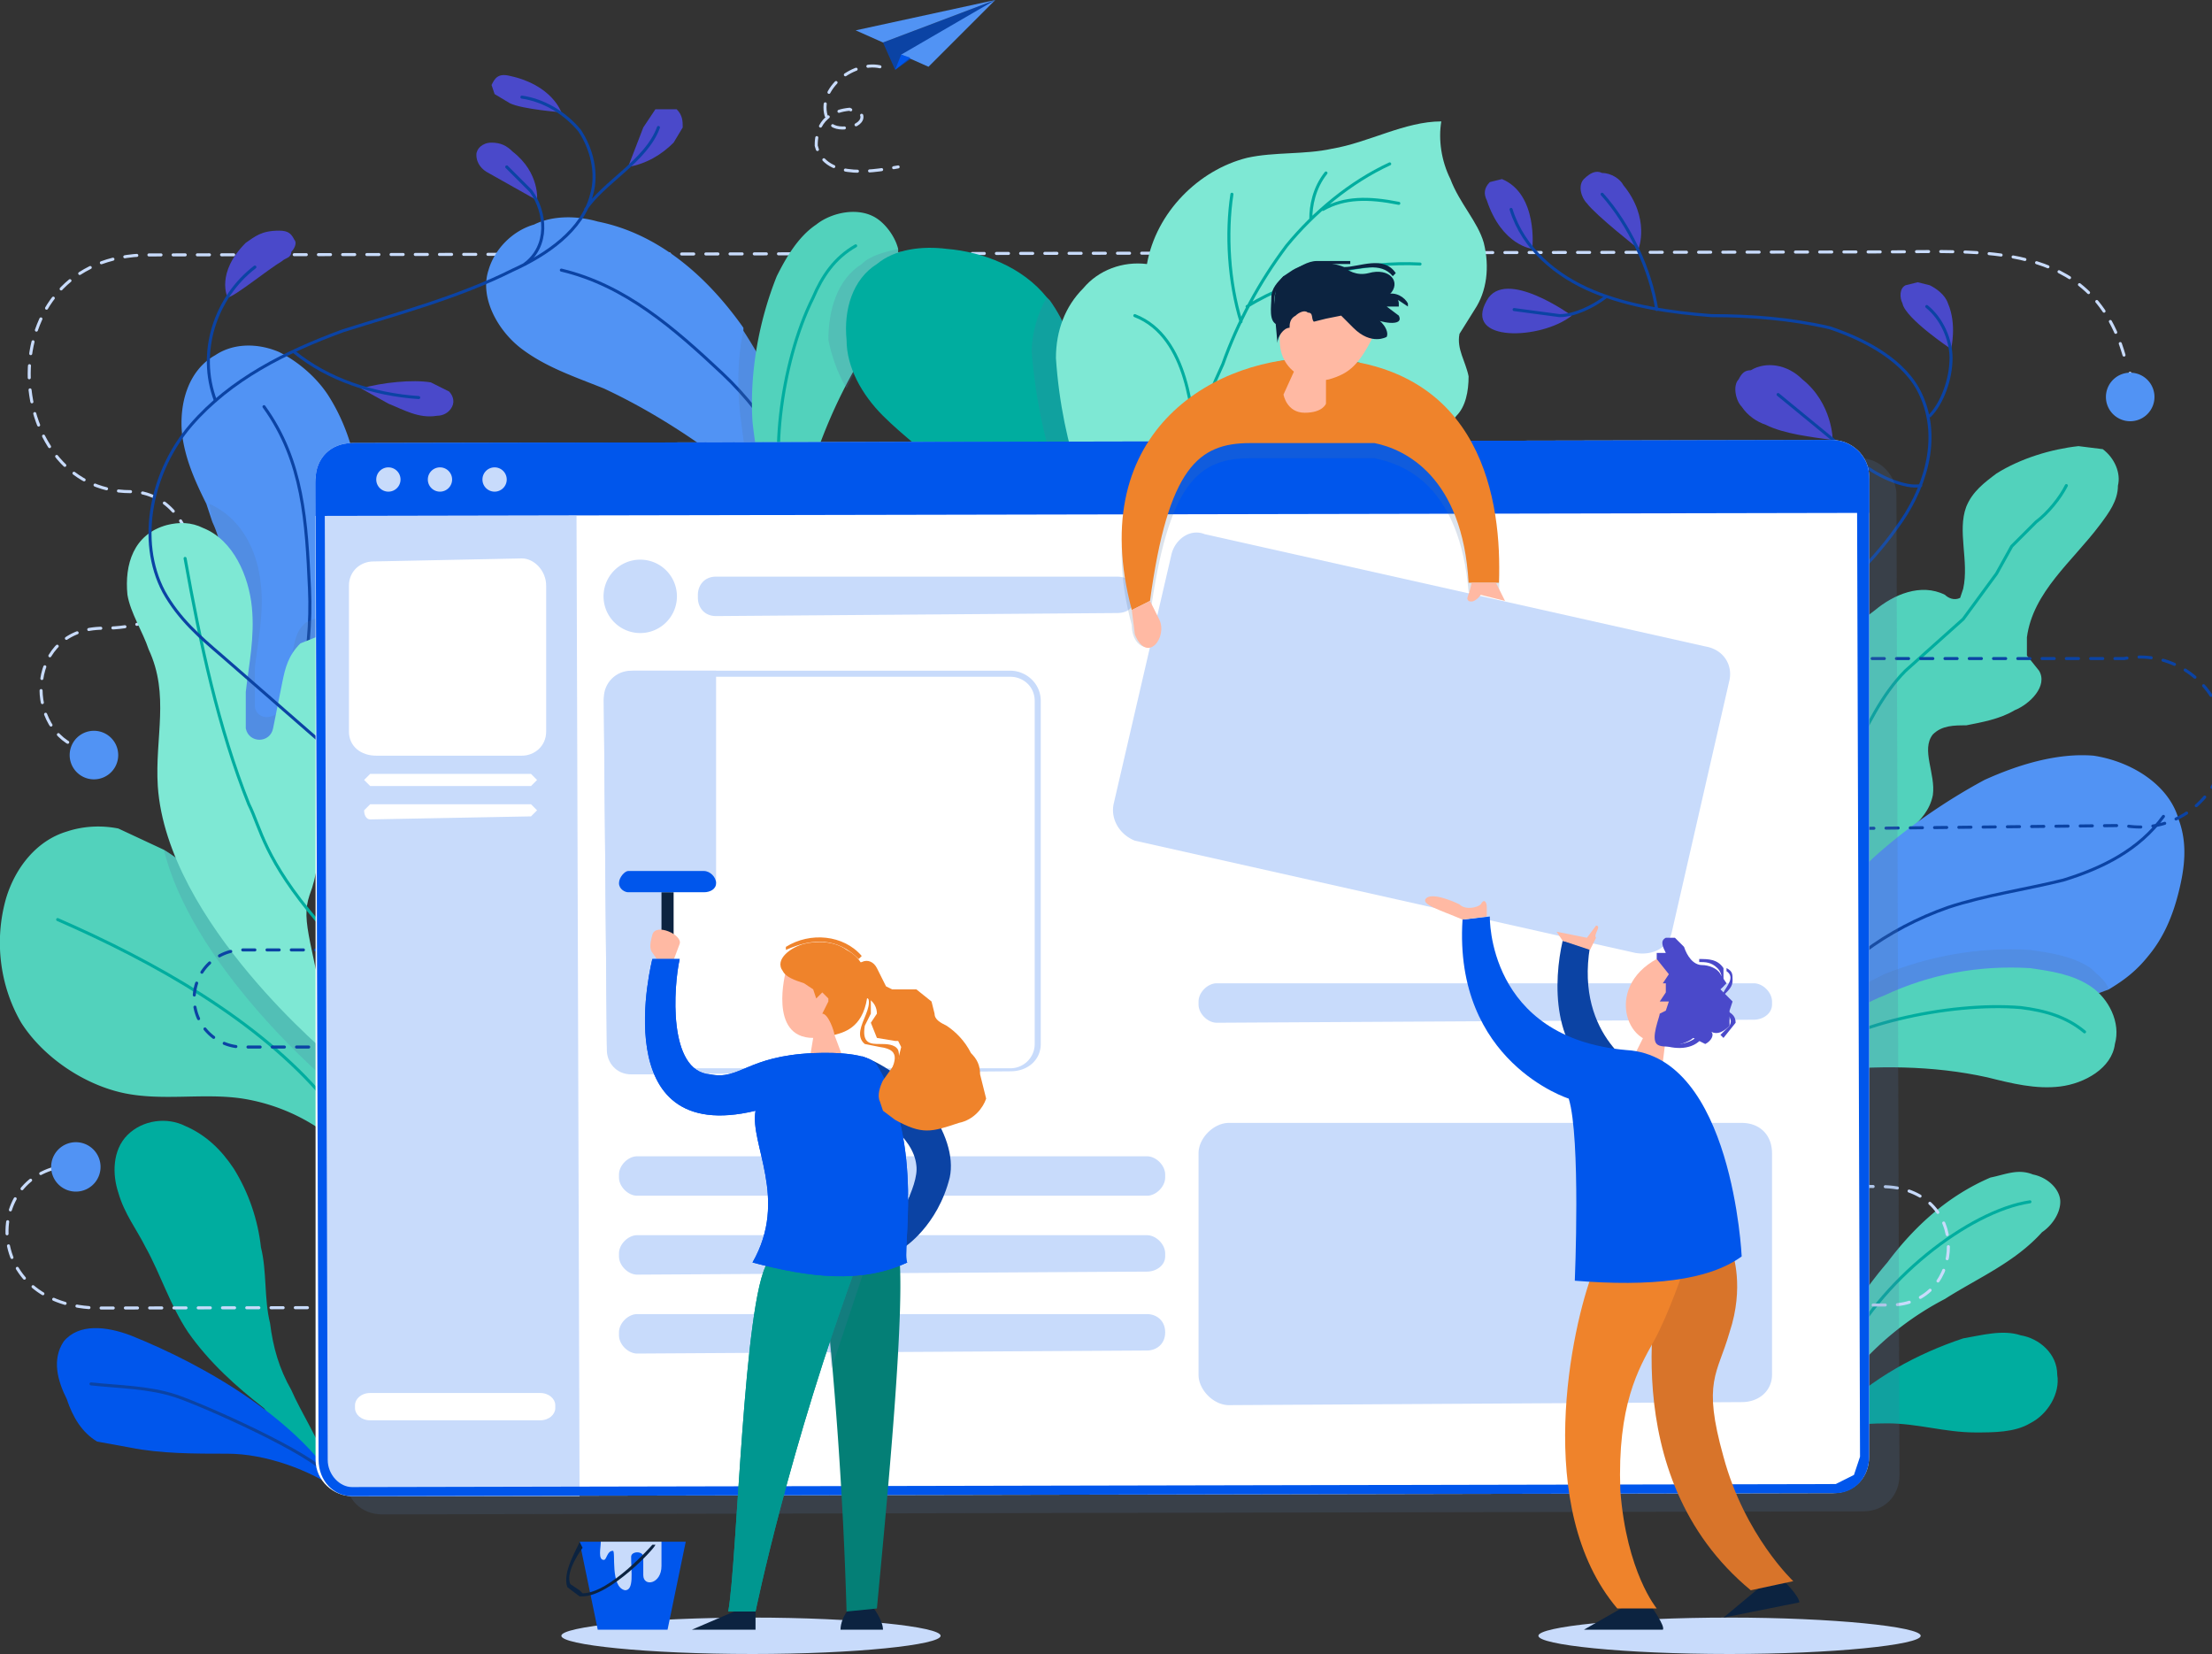 <svg width="729" height="545" fill="none" xmlns="http://www.w3.org/2000/svg"><rect width="100%" height="100%" fill="#333333" stroke="none"/><path d="M248 545c34 0 62-3 62-6s-28-6-62-6c-35 0-63 3-63 6s28 6 63 6zM570 545c34 0 63-3 63-6s-29-6-63-6c-35 0-63 3-63 6s28 6 63 6z" fill="#C8DBFB"/><path d="M702 126v-3" stroke="#C8DBFB" stroke-linecap="round" stroke-linejoin="round"/><path d="M700 117c-11-38-47-34-79-34L49 84c-54 0-49 78-6 78 24 0 33 45-9 45-25 0-26 32-9 39" stroke="#C8DBFB" stroke-linecap="round" stroke-linejoin="round" stroke-dasharray="3.99 3.99"/><path d="M28 247h4" stroke="#C8DBFB" stroke-linecap="round" stroke-linejoin="round"/><path d="M38 245a8 8 0 11-15 3 8 8 0 0115-3zM710 130a8 8 0 11-15-3 8 8 0 0115 3zM117 189l-4 18-17 39c-3 6-15 21-22 24 1-17 1-37-1-54s4-29-3-44l-2-6c-4-8-7-15-8-23-1-10 2-21 11-26 6-4 14-4 21-1 6 3 12 8 16 14 11 17 13 39 9 59z" fill="#5193F4"/><path d="M87 134c13 18 14 38 15 60s-4 45-15 64" stroke="#0B43A4" stroke-miterlimit="10" stroke-linecap="round" stroke-linejoin="round"/><path d="M87 464c-9-7-18-15-25-25-6-9-9-19-14-28-3-6-7-11-9-18-2-6-2-14 3-19s13-6 19-3c7 3 12 8 16 14 5 8 8 17 9 26 2 8 1 17 3 25 1 8 3 15 7 22 3 7 10 18 12 25-5 2-18-15-21-19z" fill="#00AD9F"/><path d="M56 383c8 4 11 14 13 23 2 10 2 21 6 31 9 17 21 37 30 43" stroke="#00AD9F" stroke-miterlimit="10" stroke-linecap="round" stroke-linejoin="round"/><path d="M43 440c-8-3-17-4-22 2-4 6-2 13 1 19 2 6 5 11 10 14l11 2c10 2 21 2 32 2 12 0 27 5 38 13-14-24-45-42-70-52z" fill="#0056EC"/><path d="M30 456c9 1 19 1 28 4s45 19 50 26" stroke="#0B43A4" stroke-miterlimit="10" stroke-linecap="round" stroke-linejoin="round"/><path d="M123 390a63 63 0 00-43-28c-13-2-27 1-40-2s-26-12-33-23c-7-12-9-27-5-41 3-10 10-19 20-22 6-2 12-2 17-1l15 7c10 6 18 16 24 26a234 234 0 0038 44c7 8 4 31 7 40z" fill="#52D2BC"/><path d="M19 303c32 14 66 33 88 59" stroke="#00AD9F" stroke-miterlimit="10" stroke-linecap="round" stroke-linejoin="round"/><path opacity=".2" d="M110 358s-46-38-56-78c10 6 18 16 24 26s19 25 29 34l3 18zM113 207l-17 39c-3 6-15 21-22 24 1-17 1-37-1-54s4-29-3-44a460 460 0 00-1-6c11 5 16 16 17 27 1 9-1 18-2 27v13c1 5 8 4 9-1l3-15c1-4 1-9 5-12l5-2c3 0 5 2 7 4z" fill="#5275A0"/><path d="M110 349c-7-39-11-45-8-54 5-13 2-25 6-38 4-12 7-25 4-38-1-4-3-8-8-9l-5 2c-4 4-5 8-6 13l-3 15c-1 5-8 5-9 0v-12c1-9 3-18 2-28s-6-22-16-26c-4-2-8-2-12-1-11 3-14 13-13 23 1 6 5 12 7 18 7 15 2 29 3 45 3 45 58 90 58 90z" fill="#7EE8D4"/><path d="M61 184c5 28 11 56 21 81 4 8 5 18 23 39" stroke="#00AD9F" stroke-miterlimit="10" stroke-linecap="round" stroke-linejoin="round"/><path d="M275 191l-16-19a171 171 0 00-18-18c-13-10-27-19-42-26-10-4-19-7-27-13s-14-17-11-26c2-7 8-13 15-15 6-3 14-3 21-1 20 4 36 18 48 35v1a187 187 0 0124 55c2 6 9 21 6 27z" fill="#5193F4"/><path d="M185 89c21 5 37 19 53 34s27 35 33 56" stroke="#0B43A4" stroke-miterlimit="10" stroke-linecap="round" stroke-linejoin="round"/><path opacity=".2" d="M259 172v7c-5-2-9-10-12-19l-3-23c-1-9-1-19 1-28 9 13 14 27 19 41a168 168 0 00-5 22z" fill="#5275A0"/><path d="M296 94c-2 8-6 15-11 22a171 171 0 00-21 51v13c-11-2-15-32-16-41-1-16 2-33 8-48 3-6 7-13 13-17 5-4 14-6 20-2 3 2 6 6 7 10v12z" fill="#52D2BC"/><path d="M260 171c-7-16-3-51 8-73 3-7 7-13 14-17" stroke="#00AD9F" stroke-miterlimit="10" stroke-linecap="round" stroke-linejoin="round"/><path opacity=".2" d="M296 94c-2 8-6 15-11 22l-6 12c-3-5-5-11-6-16 0-10 3-20 11-25 3-3 8-4 12-5v12z" fill="#5275A0"/><path d="M358 164l-3 9c-5 11-15 19-30 27l-1-21c0-18-20-29-33-42-7-7-12-16-12-25-1-10 2-20 10-25 6-5 15-6 23-5 12 1 25 6 33 16l1 1c5 7 8 15 9 23 4 14 5 28 3 42z" fill="#00AD9F"/><path d="M294 97c14 7 28 16 36 29 12 19 9 43 1 63" stroke="#00AD9F" stroke-miterlimit="10" stroke-linecap="round" stroke-linejoin="round"/><path d="M590 284c9-15 5-33 8-50 2-13 9-25 20-33 6-5 15-9 23-5 1 1 3 2 5 1l1-3c2-9-2-19 1-27 2-5 6-8 10-11 8-5 18-8 27-9l8 1c4 3 6 8 5 12 0 5-3 9-6 13-9 12-22 22-24 37v6l4 5c3 5-3 11-8 13-5 3-11 4-16 5-4 0-8 0-11 3-4 5 1 13 0 20-1 5-4 8-7 11-6 6-12 11-19 15l-16 11c-5 4-9 10-9 17" fill="#52D2BC"/><path d="M602 270l8-20c5-10 10-21 18-29l19-17 11-15 5-9 8-8c4-3 8-8 10-12" stroke="#00AD9F" stroke-miterlimit="10" stroke-linecap="round" stroke-linejoin="round"/><path d="M718 294c-2 8-5 15-10 21-4 5-8 8-13 11l-8 3c-10 5-21 7-32 7-16 1-32-2-48 2a47 47 0 00-27 22l2-14c4-14 8-28 16-41 5-8 12-15 19-22 11-10 24-19 37-26 11-5 24-9 36-8 13 2 25 10 28 21 3 8 2 16 0 24z" fill="#5193F4"/><path d="M593 336c11-17 29-30 49-37 12-4 26-6 38-9 13-4 25-10 33-21" stroke="#0B43A4" stroke-miterlimit="10" stroke-linecap="round" stroke-linejoin="round"/><path d="M600 464c1-18 10-34 22-48 9-12 20-22 34-28 5-1 9-3 14-1 5 1 9 5 9 9s-3 8-6 10c-9 10-21 15-32 22a99 99 0 00-45 48" fill="#52D2BC"/><path d="M607 448c12-26 42-49 62-52" stroke="#00AD9F" stroke-miterlimit="10" stroke-linecap="round" stroke-linejoin="round"/><path d="M593 478c0-3 10-10 12-12 12-12 27-20 42-25 6-1 13-3 19-1 6 1 12 6 12 13 1 6-3 13-9 16-5 3-12 3-18 3-10 0-19-3-29-3-9 0-23 1-29 9z" fill="#00AD9F"/><path d="M603 469c20-10 49-17 71-15" stroke="#00AD9F" stroke-miterlimit="10" stroke-linecap="round" stroke-linejoin="round"/><path opacity=".2" d="M358 164l-3 9c-7-14-13-33-15-57 0-6 2-13 5-18l1 1c5 7 8 15 9 23 4 14 5 28 3 42z" fill="#5275A0"/><path d="M426 164c14-6 30-10 43-18 4-2 8-5 11-9 3-3 4-8 4-13-1-5-4-9-3-14l5-8c4-6 5-14 3-22-2-7-8-13-11-21-3-6-4-13-3-19-12 0-24 7-36 9-9 2-19 1-28 3-16 4-30 18-33 35-8-1-16 2-21 8-6 6-9 14-9 23 4 60 39 92 39 92s33-44 39-46z" fill="#7EE8D4"/><path d="M393 163c-2-15 4-30 10-43 5-14 12-27 21-39 9-11 21-21 34-27M406 64c-2 13-1 29 3 42M411 101c16-10 39-15 57-14M374 104c18 7 19 34 20 42M399 129c14-10 34-13 49-9M437 57c-4 5-5 11-5 15M436 69c7-4 15-4 25-2" stroke="#00AD9F" stroke-miterlimit="10" stroke-linecap="round" stroke-linejoin="round"/><path d="M75 98c2 0 13-9 18-12 1-1 3-1 3-3 1-1 2-3 1-4-1-2-2-3-5-3-6 0-8 2-11 4-10 10-6 18-6 18zM128 133c5 2 10 5 16 4 2 0 4-1 5-3s0-4-1-5l-6-3c-6-1-16 0-23 2l9 5zM161 57c-2-1-4-3-4-6 0-2 2-4 5-4s5 1 7 3c9 7 8 16 8 16l-16-9zM168 34l-5-3-1-3c1-2 2-4 6-3 14 3 17 12 17 12s-13-1-17-3zM207 55c6-1 11-4 15-8l3-5c0-2 0-4-2-6h-7l-4 6-5 13z" fill="#4A49CA"/><path d="M112 250l-39-34c-7-6-14-12-19-21-9-17-4-40 9-55s31-24 50-31c19-6 38-11 56-20 11-5 23-13 26-25 2-7 0-15-4-21-5-6-12-10-19-11M217 42c-4 11-18 18-24 27" stroke="#0B43A4" stroke-miterlimit="10" stroke-linecap="round" stroke-linejoin="round"/><path d="M167 55l8 8c5 7 6 18-2 24M97 116c11 9 26 14 41 15M71 132c-6-16 0-34 13-44" stroke="#0B43A4" stroke-miterlimit="10" stroke-linecap="round" stroke-linejoin="round"/><path d="M490 66c-1-2-1-4 1-6l4-1c12 5 10 23 10 23s-10-1-15-16zM490 99c-8 14 18 13 28 5 0 0-22-16-28-5zM523 67c-2-2-3-6-1-8s4-3 6-2c3 0 6 2 7 4 9 11 5 21 5 21s-14-11-17-15zM627 100c-1-2-1-5 1-6l4-1 4 1c2 1 5 3 6 6 3 7 1 15 1 15s-15-10-16-15zM594 125c-5-5-12-6-17-3-2 0-3 1-4 3-2 2-1 7 1 9 2 3 5 5 8 6 6 3 15 4 22 5 0 0 0-12-10-20z" fill="#4A49CA"/><path d="M498 69c4 13 15 22 27 27s26 7 39 8c13 0 26 1 39 4 12 4 25 11 30 22 7 15 1 32-8 44-9 13-22 23-30 36-5 6-8 13-7 20 1 10 9 17 16 23M528 64c9 10 16 25 18 38" stroke="#0B43A4" stroke-miterlimit="10" stroke-linecap="round" stroke-linejoin="round"/><path d="M499 102l15 2c5 0 11-3 15-6M635 101c5 4 8 11 8 17 0 7-3 15-7 19M586 130l28 23c5 4 14 8 19 7" stroke="#0B43A4" stroke-miterlimit="10" stroke-linecap="round" stroke-linejoin="round"/><path opacity=".2" d="M695 326l-8 3c-10 5-21 7-32 7-16 1-32-2-48 2-7 2-13 6-18 11l-2 1c-1-11 26-25 34-29 15-6 31-9 48-8 7 1 14 2 20 6 2 2 5 4 6 7z" fill="#5275A0"/><path d="M669 319c7 1 14 2 20 6s10 12 8 19c-1 8-10 13-18 14s-16-1-24-3c-18-4-37-4-55-2-5 0-9 1-13 3-1-10 26-25 34-28 15-7 31-10 48-9z" fill="#52D2BC"/><path d="M594 350c13-12 48-20 72-18 8 1 15 3 21 8" stroke="#00AD9F" stroke-miterlimit="10" stroke-linecap="round" stroke-linejoin="round"/><path d="M569 217h131a28 28 0 110 55l-90 1M172 313H80a16 16 0 100 32h27" stroke="#0B43A4" stroke-miterlimit="10" stroke-linecap="round" stroke-linejoin="round" stroke-dasharray="4 4"/><path d="M25 384c-31 0-32 47 8 47l590-1c25 0 27-39-3-39-61 0-63-29-30-29" stroke="#C8DBFB" stroke-miterlimit="10" stroke-linecap="round" stroke-linejoin="round" stroke-dasharray="4 4"/><path d="M33 383a8 8 0 11-16 3 8 8 0 0116-3z" fill="#5193F4"/><path d="M606 363a8 8 0 11-16 2 8 8 0 0116-2z" fill="#0B43A4"/><path opacity=".2" d="M614 498l-488 1c-7 0-12-5-12-12l-1-323c0-6 6-12 12-12l488-1c7 0 12 6 12 12l1 323c0 7-5 12-12 12z" fill="#5275A0"/><path d="M604 492l-488 1c-6 0-12-5-12-12V158c0-7 5-12 12-12l488-1c6 0 12 5 12 12v323c0 7-5 12-12 12z" fill="#fff"/><path d="M603 145l-486 1c-7 0-13 6-13 13v11l512-1v-11c0-7-6-13-13-13z" fill="#0056EC"/><path d="M117 493h74l-1-323h-86l1 310c0 7 5 13 12 13z" fill="#C8DBFB"/><path d="M604 148c5 0 8 4 8 9l1 323-2 6-6 3-489 1c-4 0-8-4-8-9l-1-323c0-2 1-5 3-6 1-2 3-3 6-3l488-1zm0-3l-488 1c-7 0-12 5-12 12l1 323c0 7 5 12 11 12l489-1c6 0 11-5 11-12V157c0-7-6-12-12-12z" fill="#0056EC"/><path d="M178 468h-56c-3 0-5-2-5-4v-1c0-2 2-4 5-4h56c3 0 5 2 5 4v1c0 2-2 4-5 4zM172 249h-48c-5 0-9-3-9-8v-48c0-5 4-8 8-8l49-1c4 0 8 4 8 9v48c0 5-4 8-8 8z" fill="#fff"/><path d="M378 394H210c-3 0-6-3-6-6v-1c0-3 3-6 6-6h168c3 0 6 3 6 6v1c0 3-3 6-6 6zM368 202l-132 1c-4 0-6-3-6-6v-1c0-3 2-6 6-6h132c4 0 6 2 6 6s-2 6-6 6zM578 336l-177 1c-3 0-6-3-6-6v-1c0-3 3-6 6-6h177c3 0 6 3 6 6v1c0 3-3 5-6 5zM378 419l-168 1c-3 0-6-3-6-6v-1c0-3 3-6 6-6h168c3 0 6 3 6 6v1c0 3-3 5-6 5zM378 445l-168 1c-3 0-6-3-6-6v-1c0-3 3-6 6-6h168c3 0 6 2 6 6s-3 6-6 6zM574 462l-169 1c-5 0-10-5-10-10v-73c0-5 5-10 10-10h169c6 0 10 4 10 10v73c0 5-4 9-10 9zM132 158a4 4 0 11-8 0 4 4 0 018 0zM145 162a4 4 0 100-8 4 4 0 000 8zM167 158a4 4 0 11-8 0 4 4 0 018 0zM223 198a12 12 0 10-24-3 12 12 0 0024 3z" fill="#C8DBFB"/><path d="M175 259h-53l-2-2 2-2h53l2 2-2 2zM175 269l-53 1c-1 0-2-1-2-3l2-2h53l2 2-2 2z" fill="#fff"/><path d="M236 291h-15v63h-13c-5 0-8-4-8-8l-1-116c0-5 4-9 9-9h28v70z" fill="#C8DBFB"/><path d="M333 221v2c4 0 8 3 8 8v113a8 8 0 01-8 8H209c-4 0-8-3-8-8V231a8 8 0 018-8h124v-2zm0 0H209c-5 0-10 5-10 10l1 113c0 5 4 10 9 10l124-1c6 0 10-4 10-9V231c0-6-5-10-10-10zM539 314l-165-37c-5-2-8-7-7-12l19-82c1-5 6-9 11-7l165 37c6 1 9 6 8 11l-19 83c-1 5-6 8-12 7z" fill="#C8DBFB"/><path d="M220 537h-23l-6-29h35l-6 29z" fill="#0056EC"/><path d="M198 508c0 2-1 6 1 6 1 0 1-3 3-3 1 0-1 12 4 13 3 0 2-6 2-11 0-2 4-2 4 0v6c0 4 6 3 6-3v-8h-20z" fill="#C8DBFB"/><path d="M192 526h-1l-4-3c-2-5 4-14 4-15l1 2s-6 8-4 12l3 2 1 1c9 0 23-16 23-16h1c0 1-15 17-24 17z" fill="#0C2340"/><path opacity=".2" d="M435 124c-33-2-78 23-62 82 0 5 3 8 6 7 3 0 0-10 0-10 6-44 16-52 33-52h41c10 2 28 9 31 44l10 2c1-25-5-71-59-73z" fill="#5275A0"/><path d="M435 118c-33-1-78 23-62 83l6-3c6-44 16-52 33-52h41c10 2 29 11 31 46h10c1-26-5-72-59-74z" fill="#EF832B"/><path d="M428 119l-5 11s1 6 7 6 7-3 7-3v-12l-9-2z" fill="#FFB9A3"/><path d="M453 110c-5 10-8 13-15 15-9 2-20-5-15-20 4-13 10-11 16-11 6 1 20 6 14 16z" fill="#FFB9A3"/><path d="M431 103c-1-1-3 0-4 1-2 1-2 3-2 4-2 0-4 3-4 5l-1-11c0-4 0-8 3-11l3-2c5-3 12-3 17-1 1 1 4 3 8 2 7-2 11 3 7 7 1 1 3 1 3 3v1h-4l4 3c2 4-7 2-8 1 2 0 5 4 4 6 0 0-5 3-11-3l-4-4-5 1-4 1c-1-1 0-3-2-3z" fill="#0C2340"/><path d="M485 192c-1 5-2 5-1 6 2 1 4-2 4-2l8 2-3-6h-8zM379 198l3 6c3 6-4 15-8 5l-1-8 6-3z" fill="#FFB9A3"/><path d="M443 89c5 0 12-3 16 2l1-1c-4-6-12-2-17-2v1zM445 86h-11c-3 0-6 2-9 4l1 1c4-2 7-4 11-4h8v-1zM423 91c-2 2-4 4-4 7s-1 8 2 9v-1l-1-7c0-3 1-5 4-7l-1-1zM464 100c-1-2-4-4-7-3v1l4 1 3 2v-1z" fill="#0C2340"/><path d="M284 348c17 6 32 26 29 40-4 16-15 23-15 23l-4-6s9-14 8-21c-1-10-14-17-14-17l-4-19z" fill="#0B43A4"/><path d="M242 531l-14 6h21v-6h-7zM288 530s3 4 3 7h-14c0-2 1-5 3-7h8z" fill="#0C2340"/><path d="M289 530l-10 1a1394 1394 0 00-8-114l5-1 20-5c3 16-4 87-7 119z" fill="#047F76"/><path d="M253 416c-8 12-10 99-13 115h9s11-54 34-116l-30 1z" fill="#009790"/><path opacity=".2" d="M286 415l-12 36-3-34 5-1 10-1z" fill="#5275A0"/><path d="M253 416c-8 12-10 99-13 115h9s11-54 34-116l-30 1z" fill="#009790"/><path d="M259 320s-6 22 9 22l-1 6 11 1-3-8 3-17c0-4-13-13-19-4z" fill="#FFB9A3"/><path d="M222 294h-4v19h4v-19z" fill="#0C2340"/><path d="M232 294h-25c-1 0-3-1-3-3s2-4 3-4h25c2 0 4 2 4 4s-2 3-4 3z" fill="#0056EC"/><path d="M217 318c-1-5-4-3-2-10 1-4 10 0 9 3l-3 8-4-1z" fill="#FFB9A3"/><path d="M268 347c-22 1-24 9-34 7-14-1-12-29-10-38h-9s-16 62 34 50c-2 11 11 29-1 50 19 5 36 7 51 0-2-3 6-39-10-65-3-5-20-4-21-4z" fill="#0056EC"/><path d="M268 347c-22 1-24 9-34 7-14-1-12-29-10-38h-9s-16 62 34 50c-2 11 11 29-1 50 19 5 36 7 51 0-2-3 6-39-10-65-3-5-20-4-21-4z" fill="#0056EC"/><path d="M265 324l3 2 1 3 2-2 2 2v1l-2 4c2 0 4 6 4 7 4-1 10-3 11-14 0-5-1-11-7-14-4-3-10-3-14-2s-10 5-7 9c1 2 4 3 7 4z" fill="#EF832B"/><path d="M284 317c2-1 4 0 5 2l2 4 1 2 2 1h8l5 4 1 4c0 2 2 3 4 4 3 2 6 5 8 9 2 2 3 4 3 7l2 8c-1 3-4 7-9 8-9 3-12 4-21-1l-4-3-1-3c-1-2 0-5 1-7l5-7 1-4-1-2h-1l-6-1-2-5 2-3c0-2-1-4-3-5l-5-1-2-1-1-3c0-3 2-6 6-7z" fill="#EF832B"/><path d="M282 326c11 3-3 13 3 18l5 1c8 1 4 6 3 10h1c1-2 3-6 2-9-1-2-4-2-6-2-3 0-6 0-5-6l2-4v-4c0-2-2-4-5-4zM259 313c9-4 17-4 24 3l1-1c-6-7-17-8-25-3v1z" fill="#EF832B"/><path d="M543 339l-4 8 9 3 1-8-6-3z" fill="#FFB9A3"/><path d="M548 315c-20 9-12 31 0 28 7-1 10-20 10-20l-10-8z" fill="#FFB9A3"/><path d="M555 312l-3-3h-3c-2 1-1 3 0 5h-3v2l4 5-2 3h1v3l-2 3h3l-1 3-2 1c0 1-3 8-1 10s10 0 12-2l4 2c2-1 3-3 2-4 2 1 4 0 6-2v-5l1-3-4-4 2-2-2-3c-1-2-4-3-6-3-3 0-5-3-6-6z" fill="#4A49CA"/><path d="M536 529l-14 8h26c1-1-4-8-4-8h-8zM580 523l-12 10 25-5c0-2-5-7-5-7l-8 2z" fill="#0C2340"/><path d="M547 419c0 3-16 67 30 105l14-3s-16-15-23-41c-7-25-2-27 2-41 5-15 1-26 1-26l-24 6z" fill="#D8742A"/><path d="M525 419c-7 18-20 78 8 111h13s-10-12-12-39c-1-28 6-40 11-49s10-24 10-24l-30 1z" fill="#EF832B"/><path d="M515 310c-3 13-4 37 14 46l12-3s-22-11-17-41l-9-2z" fill="#0B43A4"/><path d="M482 303l9-1s-1 40 45 44c35 2 38 68 38 68-11 8-30 10-55 8 0 0 2-47-2-60 0 0-38-12-35-59z" fill="#0056EC"/><path d="M470 296c-2 2 5 4 12 7l8-1v-3c0-2-1-3-2-1-1 1-5 2-7 0-2-1-9-4-11-2zM515 310l-2-3 10 2 3-4c2 0-1 3 0 4l-2 4-9-3z" fill="#FFB9A3"/><path d="M560 317c2 0 4 0 6 2 1 1 2 3 1 5-1 1 0 2 1 1v-6c-2-3-5-3-8-3v1zM569 334c1 1 2 2 1 4l-3 3 1 1 4-5c0-2-1-3-3-4v1zM547 344c5 2 11 2 14-2l-1-1c-3 3-8 4-12 2l-1 1zM569 320c3 2 0 5-1 7v1c2-2 3-3 3-5s0-3-2-4v1z" fill="#4A49CA"/><path d="M295 23l-4-9 37-14-33 23z" fill="#0B43A4"/><path d="M297 18l31-18-22 22-9-4zM282 10l46-10-37 14-9-4z" fill="#5193F4"/><path d="M297 18l-2 5 5-4-3-1z" fill="#0056EC"/><path d="M290 22c-9-2-22 8-17 18 2 4 12 2 11-2l-4-2c-11 1-11 10-11 12 3 12 21 8 27 7" stroke="#C8DBFB" stroke-miterlimit="10" stroke-linecap="round" stroke-linejoin="round" stroke-dasharray="4 4"/></svg>